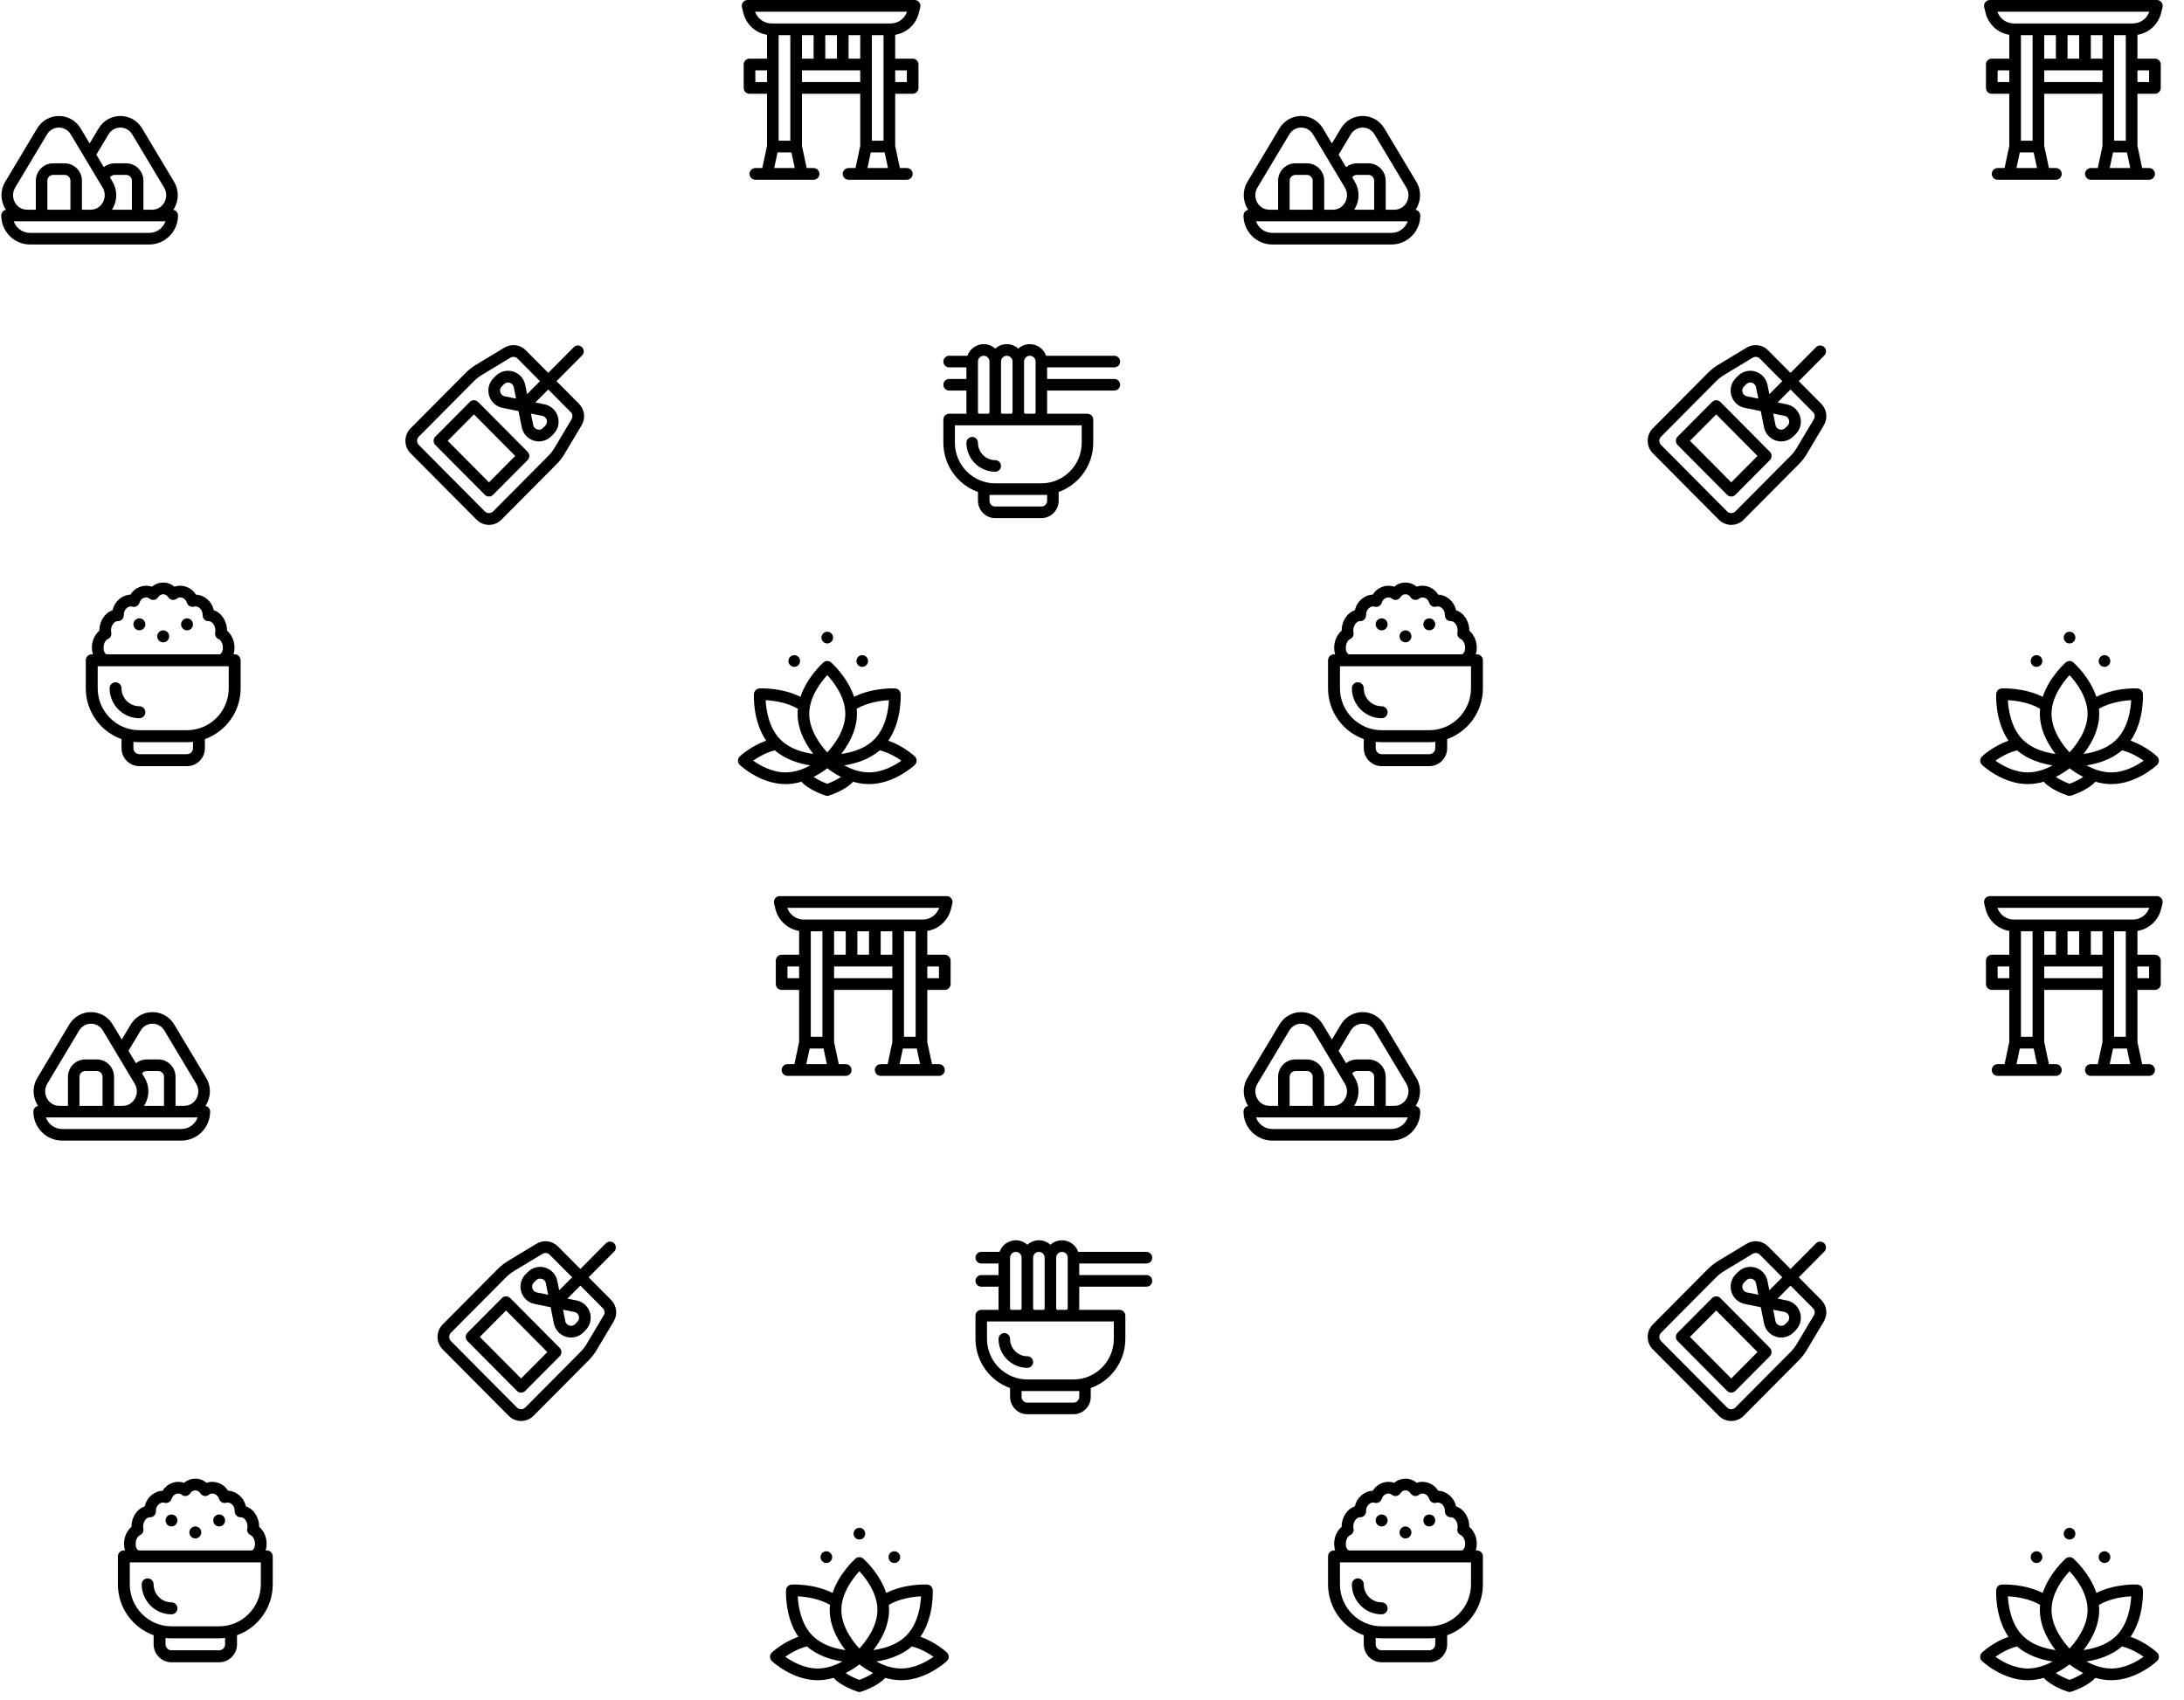 <svg width="1299" height="1011" viewBox="0 0 1299 1011" fill="none" xmlns="http://www.w3.org/2000/svg">
<g clip-path="url(#clip0_2_804)">
<path d="M139.582 389.171H138.913C140.412 384.313 138.967 378.398 135.046 375.155C135.145 370.018 132.073 364.568 127.154 362.966C125.949 357.409 121.143 353.76 116.545 353.691C113.726 349.122 108.272 347.329 103.756 348.97C99.961 345.75 94.376 345.586 90.388 348.969C85.881 347.332 80.422 349.114 77.599 353.692C73.027 353.76 68.2 357.386 66.991 362.966C62.07 364.566 59 370.02 59.098 375.154C55.211 378.369 53.717 384.266 55.231 389.171H54.562C52.605 389.171 51.019 390.766 51.019 392.735V409.367C51.019 423.307 59.904 435.196 72.274 439.61V445.009C72.274 450.904 77.041 455.701 82.902 455.701H111.242C117.102 455.701 121.87 450.904 121.87 445.009V439.61C134.24 435.196 143.125 423.307 143.125 409.367V392.735C143.125 390.767 141.539 389.171 139.582 389.171ZM64.196 380.088C65.702 379.408 66.521 377.752 66.151 376.133C65.494 373.255 67.438 369.374 70.065 369.46C72.062 369.521 73.695 367.871 73.629 365.863C73.51 362.31 76.576 360.124 78.556 360.791C80.398 361.41 82.381 360.381 82.956 358.524C83.911 355.443 87.15 354.559 88.932 356.033C90.526 357.351 92.911 356.98 94.034 355.235C95.556 352.868 98.58 352.858 100.11 355.236C101.231 356.979 103.615 357.353 105.211 356.034C107 354.555 110.236 355.453 111.188 358.525C111.766 360.387 113.752 361.408 115.588 360.791C117.509 360.144 120.636 362.255 120.516 365.864C120.449 367.866 122.076 369.521 124.078 369.46C126.712 369.365 128.645 373.274 127.992 376.133C127.623 377.752 128.441 379.408 129.947 380.088C132.45 381.22 133.435 385.9 131.714 388.35C131.432 388.75 131.109 389.034 130.789 389.171H63.354C60.738 388.048 61.007 381.53 64.196 380.088ZM114.785 445.009C114.785 446.974 113.195 448.573 111.242 448.573H82.902C80.948 448.573 79.359 446.974 79.359 445.009V441.245C80.523 441.375 81.704 441.445 82.902 441.445H111.242C112.439 441.445 113.621 441.375 114.785 441.245V445.009ZM136.04 409.367C136.04 423.124 124.915 434.316 111.242 434.316H82.902C69.228 434.316 58.104 423.124 58.104 409.367V396.299H136.04V409.367Z" fill="black"/>
<path d="M82.902 420.06C77.042 420.06 72.274 415.263 72.274 409.367C72.274 407.399 70.688 405.803 68.731 405.803C66.775 405.803 65.189 407.399 65.189 409.367C65.189 419.194 73.135 427.188 82.901 427.188C84.858 427.188 86.444 425.592 86.444 423.624C86.444 421.656 84.858 420.06 82.902 420.06Z" fill="black"/>
<path d="M97.073 382.044C99.029 382.044 100.615 380.448 100.615 378.48C100.615 376.511 99.029 374.916 97.073 374.916C95.116 374.916 93.53 376.511 93.53 378.48C93.53 380.448 95.116 382.044 97.073 382.044Z" fill="black"/>
<path d="M111.243 374.913C113.199 374.913 114.785 373.317 114.785 371.349C114.785 369.381 113.199 367.785 111.243 367.785C109.286 367.785 107.7 369.381 107.7 371.349C107.7 373.317 109.286 374.913 111.243 374.913Z" fill="black"/>
<path d="M82.902 374.913C84.859 374.913 86.445 373.317 86.445 371.349C86.445 369.381 84.859 367.785 82.902 367.785C80.946 367.785 79.36 369.381 79.36 371.349C79.36 373.317 80.946 374.913 82.902 374.913Z" fill="black"/>
</g>
<g clip-path="url(#clip1_2_804)">
<path d="M543.99 0.001H444.65C442.395 0.001 440.742 2.136 441.288 4.333L442.129 7.716C443.835 14.584 449.429 19.619 456.201 20.701V34.866H445.805C443.891 34.866 442.34 36.427 442.34 38.352V52.298C442.34 54.224 443.891 55.785 445.805 55.785H456.201V86.794L453.4 99.947H449.27C447.357 99.947 445.805 101.508 445.805 103.433C445.805 105.358 447.357 106.919 449.27 106.919C450.675 106.919 482.47 106.919 483.924 106.919C485.838 106.919 487.389 105.358 487.389 103.433C487.389 101.508 485.838 99.947 483.924 99.947H479.795L476.993 86.794V55.785H511.647V86.794L508.846 99.947H504.716C502.803 99.947 501.251 101.508 501.251 103.433C501.251 105.358 502.803 106.919 504.716 106.919C506.12 106.919 537.916 106.919 539.37 106.919C541.284 106.919 542.835 105.358 542.835 103.433C542.835 101.508 541.284 99.947 539.37 99.947H535.241L532.439 86.794V55.785H542.835C544.749 55.785 546.301 54.224 546.301 52.298V38.352C546.301 36.427 544.749 34.866 542.835 34.866H532.439V20.701C539.211 19.619 544.805 14.584 546.512 7.716L547.352 4.333C547.899 2.132 546.24 0.001 543.99 0.001ZM456.201 48.812H449.271V41.839H456.201V48.812ZM532.439 41.839H539.37V48.812H532.439V41.839ZM460.488 99.947L462.468 90.649H470.727L472.707 99.947H460.488ZM463.132 83.676V20.92H470.062V83.676H463.132ZM511.647 48.812H476.993V41.839C480.394 41.839 508.204 41.839 511.647 41.839V48.812ZM476.993 34.866V20.92H483.924V34.866H476.993ZM490.855 34.866V20.92H497.785V34.866H490.855ZM511.647 34.866H504.716V20.92H511.647V34.866ZM515.934 99.947L517.914 90.649H526.172L528.153 99.947H515.934ZM518.578 83.676V20.92H525.508V83.676H518.578ZM529.702 13.947C526.323 13.947 462.394 13.947 458.938 13.947C454.49 13.947 450.59 11.126 449.136 6.975H539.504C538.051 11.126 534.15 13.947 529.702 13.947Z" fill="black"/>
</g>
<g clip-path="url(#clip2_2_804)">
<path d="M472.41 396.647C474.324 396.647 475.875 395.086 475.875 393.161C475.875 391.235 474.324 389.674 472.41 389.674C470.496 389.674 468.944 391.235 468.944 393.161C468.944 395.086 470.496 396.647 472.41 396.647Z" fill="black"/>
<path d="M512.84 396.647C514.754 396.647 516.306 395.086 516.306 393.161C516.306 391.235 514.754 389.674 512.84 389.674C510.926 389.674 509.375 391.235 509.375 393.161C509.375 395.086 510.926 396.647 512.84 396.647Z" fill="black"/>
<path d="M492.047 382.701C493.961 382.701 495.513 381.14 495.513 379.214C495.513 377.288 493.961 375.727 492.047 375.727C490.133 375.727 488.582 377.288 488.582 379.214C488.582 381.14 490.133 382.701 492.047 382.701Z" fill="black"/>
<path d="M544.086 449.885C543.774 449.592 537.48 443.748 528.361 440.545C536.459 428.801 535.715 413.493 535.674 412.763C535.575 410.989 534.164 409.574 532.401 409.478C531.805 409.447 519.204 408.844 508.001 414.468C504.102 402.745 494.824 394.458 494.328 394.022C493.022 392.873 491.072 392.873 489.765 394.022C489.27 394.458 479.992 402.745 476.093 414.468C464.889 408.844 452.288 409.445 451.693 409.478C449.929 409.574 448.519 410.989 448.419 412.763C448.378 413.493 447.635 428.801 455.732 440.545C446.614 443.748 440.32 449.592 440.008 449.885C438.543 451.264 438.545 453.603 440.008 454.979C440.503 455.444 452.298 466.378 467.211 466.378C470.566 466.378 473.763 465.824 476.71 464.961C480.782 469.62 489.078 472.555 490.967 473.178C491.668 473.41 492.425 473.41 493.127 473.178C495.016 472.555 503.311 469.62 507.384 464.961C510.331 465.824 513.527 466.378 516.883 466.378C531.796 466.378 543.591 455.444 544.086 454.979C545.551 453.6 545.549 451.262 544.086 449.885ZM492.052 401.56C495.785 405.587 502.774 414.473 502.774 424.539C502.774 434.564 495.772 443.48 492.042 447.519C488.31 443.492 481.321 434.605 481.321 424.539C481.32 414.515 488.322 405.598 492.052 401.56ZM467.211 459.405C459.158 459.405 451.94 455.252 447.967 452.431C450.854 450.38 455.456 447.632 460.841 446.282C467.291 451.882 475.536 454.254 481.958 455.241C477.979 457.407 472.796 459.405 467.211 459.405ZM464.006 439.712C457.129 432.661 455.665 421.88 455.383 416.48C459.794 416.693 467.807 417.65 474.545 421.543C473.54 431.346 477.687 440.685 483.718 448.449C469.814 446.522 464.767 440.298 464.006 439.712ZM492.047 466.175C489.107 465.101 486.009 463.577 483.892 462.104C487.401 460.339 490.213 458.379 492.047 456.96C493.881 458.379 496.693 460.339 500.202 462.104C498.084 463.578 494.986 465.101 492.047 466.175ZM509.549 421.543C516.292 417.647 524.312 416.691 528.718 416.479C528.447 421.87 526.999 432.629 520.088 439.712C519.329 440.296 514.314 446.489 500.388 448.433C506.426 440.654 510.551 431.324 509.549 421.543ZM516.883 459.405C511.297 459.405 506.114 457.407 502.136 455.241C508.558 454.254 516.803 451.882 523.253 446.282C528.639 447.632 533.241 450.381 536.127 452.431C532.153 455.252 524.935 459.405 516.883 459.405Z" fill="black"/>
</g>
<g clip-path="url(#clip3_2_804)">
<path d="M103.1 124.792C106.486 119.619 106.662 113.081 103.288 107.713L84.393 76.148C84.379 76.123 84.363 76.098 84.348 76.074C78.362 66.625 64.826 66.633 58.846 76.074C58.83 76.098 58.815 76.123 58.8 76.148L53.312 85.316L47.824 76.148C47.809 76.123 47.794 76.098 47.778 76.074C41.793 66.625 28.257 66.633 22.277 76.074C22.261 76.098 22.246 76.123 22.231 76.148L3.336 107.713C-0.039 113.082 0.138 119.621 3.524 124.792C1.941 125.097 0.743 126.496 0.743 128.177C0.743 137.687 8.433 145.424 17.885 145.424H88.739C98.191 145.424 105.88 137.687 105.88 128.177C105.881 126.496 104.683 125.097 103.1 124.792ZM9.145 111.378C9.16 111.354 9.175 111.33 9.189 111.306L28.08 79.748C31.374 74.6 38.682 74.603 41.974 79.748L50.353 93.745C50.356 93.751 50.36 93.757 50.364 93.763L60.865 111.306C60.88 111.33 60.895 111.354 60.91 111.378C62.625 114.09 62.752 117.404 61.252 120.241C59.742 123.093 57.077 124.728 53.939 124.728H48.741V107.482C48.741 101.776 44.127 97.134 38.456 97.134H31.599C25.928 97.134 21.314 101.776 21.314 107.482V124.728H16.115C9.433 124.728 5.528 117.098 9.145 111.378ZM41.884 107.482V124.728H28.171V107.482C28.171 105.58 29.709 104.032 31.599 104.032H38.456C40.346 104.033 41.884 105.58 41.884 107.482ZM88.739 138.525H17.885C13.415 138.525 9.602 135.642 8.188 131.627C11.413 131.627 92.695 131.627 98.436 131.627C97.021 135.642 93.209 138.525 88.739 138.525ZM66.719 107.713L65.38 105.476C66.009 104.591 67.036 104.032 68.168 104.032H75.025C76.915 104.032 78.453 105.58 78.453 107.482V124.728H66.571C66.831 124.327 67.076 123.913 67.304 123.482C69.974 118.435 69.754 112.543 66.719 107.713ZM90.509 124.728H85.31V107.482C85.31 101.776 80.696 97.134 75.025 97.134H68.168C65.767 97.134 63.522 97.972 61.744 99.402L57.314 92.002L64.65 79.747C67.944 74.6 75.252 74.603 78.544 79.748L97.435 111.306C97.449 111.33 97.464 111.354 97.479 111.378C101.095 117.097 97.192 124.728 90.509 124.728Z" fill="black"/>
</g>
<g clip-path="url(#clip4_2_804)">
<path d="M591.952 273.685C586.281 273.685 581.667 269.043 581.667 263.337C581.667 261.433 580.132 259.888 578.238 259.888C576.345 259.888 574.81 261.432 574.81 263.337C574.81 272.847 582.5 280.584 591.952 280.584C593.845 280.584 595.38 279.039 595.38 277.134C595.38 275.23 593.845 273.685 591.952 273.685Z" fill="black"/>
<path d="M662.805 225.396H622.808V218.497H662.805C664.699 218.497 666.234 216.953 666.234 215.048C666.234 213.143 664.699 211.598 662.805 211.598H622.218C620.803 207.584 616.992 204.7 612.522 204.7C609.89 204.7 607.487 205.701 605.666 207.343C603.844 205.701 601.441 204.7 598.809 204.7C596.177 204.7 593.773 205.701 591.952 207.343C590.131 205.701 587.728 204.7 585.096 204.7C580.626 204.7 576.815 207.584 575.4 211.598H564.525C562.631 211.599 561.096 213.143 561.096 215.048C561.096 216.953 562.631 218.497 564.525 218.497H574.81V225.396H564.525C562.631 225.396 561.096 226.94 561.096 228.845C561.096 230.75 562.631 232.294 564.525 232.294H574.81V245.229C574.81 245.521 574.828 245.808 574.859 246.091H564.525C562.631 246.091 561.096 247.635 561.096 249.541V263.338C561.096 276.828 569.695 288.334 581.667 292.605V297.83C581.667 303.536 586.281 308.178 591.952 308.178H619.379C625.05 308.178 629.664 303.536 629.664 297.83V292.605C641.636 288.334 650.235 276.828 650.235 263.338V249.541C650.235 247.636 648.7 246.091 646.806 246.091H622.759C622.79 245.808 622.808 245.52 622.808 245.229V232.294H662.805C664.699 232.294 666.234 230.75 666.234 228.845C666.234 226.94 664.699 225.396 662.805 225.396ZM609.094 215.048C609.094 213.146 610.632 211.598 612.522 211.598C614.413 211.598 615.951 213.146 615.951 215.048V245.229C615.951 245.704 615.566 246.091 615.094 246.091H609.951C609.478 246.091 609.094 245.704 609.094 245.229V215.048ZM595.38 215.048C595.38 213.146 596.919 211.598 598.809 211.598C600.699 211.598 602.237 213.146 602.237 215.048V245.229C602.237 245.704 601.853 246.091 601.38 246.091H596.237C595.765 246.091 595.38 245.704 595.38 245.229V215.048H595.38ZM581.667 215.048C581.667 213.146 583.205 211.598 585.095 211.598C586.986 211.598 588.524 213.146 588.524 215.048V245.229C588.524 245.704 588.139 246.091 587.667 246.091H582.524C582.051 246.091 581.667 245.704 581.667 245.229V215.048H581.667ZM622.808 297.83C622.808 299.732 621.269 301.28 619.379 301.28H591.952C590.062 301.28 588.524 299.732 588.524 297.83V294.381H591.952H619.379H622.808V297.83ZM643.378 252.99V263.337C643.378 276.651 632.612 287.482 619.379 287.482H591.952C578.719 287.482 567.953 276.651 567.953 263.337V252.99C568.643 252.99 642.592 252.99 643.378 252.99Z" fill="black"/>
</g>
<g clip-path="url(#clip5_2_804)">
<path d="M344.357 240.151L331.003 226.716L346.174 211.452C347.53 210.088 347.53 207.876 346.174 206.511C344.818 205.147 342.619 205.147 341.263 206.511L326.092 221.775L312.738 208.34C309.352 204.932 304.118 204.284 300.012 206.763L283.04 217.009C280.851 218.33 278.826 219.921 277.02 221.737L244.185 254.772C240.123 258.859 240.123 265.508 244.185 269.595L283.472 309.122C287.533 313.208 294.143 313.209 298.205 309.122L331.04 276.087C332.845 274.271 334.426 272.233 335.74 270.03L345.923 252.955C348.388 248.823 347.743 243.558 344.357 240.151ZM339.968 249.36L329.785 266.435C328.763 268.149 327.533 269.733 326.129 271.146L293.294 304.181C291.937 305.546 289.741 305.546 288.383 304.181L249.096 264.654C247.741 263.292 247.741 261.075 249.096 259.713L281.931 226.678C283.335 225.265 284.91 224.028 286.613 223L303.585 212.755C304.952 211.929 306.697 212.144 307.827 213.28L321.181 226.716L313.492 234.452L312.398 228.952C311.643 225.154 308.886 222.098 305.202 220.976C301.518 219.853 297.538 220.857 294.816 223.596L293.525 224.895L293.525 224.895C290.803 227.633 289.805 231.637 290.921 235.343C292.036 239.05 295.074 241.824 298.848 242.584L308.408 244.507L310.32 254.125C311.075 257.923 313.832 260.979 317.516 262.101C321.209 263.226 325.187 262.212 327.902 259.481L329.193 258.182C331.915 255.443 332.913 251.44 331.797 247.733C330.682 244.027 327.644 241.252 323.87 240.493L318.402 239.393L326.091 231.657L339.446 245.092C340.575 246.228 340.79 247.983 339.968 249.36ZM306.933 237.085L300.211 235.732C298.37 235.362 297.749 233.921 297.568 233.319C297.387 232.716 297.109 231.171 298.436 229.836C298.436 229.836 298.436 229.836 298.436 229.836L299.727 228.537C300.717 227.541 302.004 227.303 303.189 227.663C303.788 227.846 305.22 228.47 305.588 230.322L306.933 237.085ZM315.786 245.992L322.508 247.345C324.349 247.715 324.969 249.156 325.15 249.758C325.332 250.36 325.61 251.905 324.282 253.241L322.991 254.54C321.664 255.875 320.128 255.596 319.529 255.413C318.931 255.231 317.499 254.607 317.131 252.755L315.786 245.992Z" fill="black"/>
<path d="M313.814 268.713L284.349 239.068C282.993 237.704 280.794 237.704 279.438 239.068L258.917 259.713C257.561 261.077 257.561 263.29 258.917 264.654L288.383 294.299C289.739 295.664 291.938 295.664 293.294 294.299L313.814 273.653C315.171 272.289 315.171 270.077 313.814 268.713ZM290.839 286.888L266.284 262.183L281.893 246.479L306.448 271.183L290.839 286.888Z" fill="black"/>
</g>
<g clip-path="url(#clip6_2_804)">
<path d="M158.682 922.171H158.013C159.512 917.313 158.067 911.398 154.146 908.155C154.245 903.018 151.173 897.568 146.254 895.966C145.049 890.409 140.243 886.76 135.645 886.691C132.826 882.122 127.372 880.329 122.856 881.97C119.061 878.75 113.476 878.586 109.488 881.969C104.981 880.332 99.522 882.114 96.699 886.692C92.127 886.76 87.3 890.386 86.091 895.966C81.17 897.566 78.1 903.02 78.198 908.154C74.311 911.369 72.817 917.266 74.331 922.171H73.662C71.705 922.171 70.119 923.767 70.119 925.735V942.367C70.119 956.307 79.004 968.196 91.374 972.61V978.009C91.374 983.904 96.142 988.701 102.002 988.701H130.342C136.202 988.701 140.97 983.904 140.97 978.009V972.61C153.34 968.197 162.225 956.307 162.225 942.368V925.735C162.225 923.767 160.639 922.171 158.682 922.171ZM83.296 913.088C84.802 912.408 85.621 910.752 85.251 909.133C84.594 906.255 86.538 902.374 89.165 902.46C91.162 902.521 92.796 900.871 92.729 898.863C92.61 895.31 95.676 893.124 97.656 893.791C99.499 894.41 101.481 893.381 102.056 891.525C103.011 888.443 106.251 887.559 108.032 889.033C109.627 890.351 112.011 889.98 113.134 888.235C114.656 885.868 117.68 885.858 119.21 888.236C120.332 889.979 122.715 890.353 124.311 889.034C126.101 887.555 129.336 888.453 130.288 891.525C130.866 893.387 132.852 894.408 134.688 893.791C136.609 893.144 139.736 895.255 139.616 898.864C139.549 900.866 141.176 902.521 143.178 902.46C145.813 902.365 147.745 906.274 147.092 909.133C146.723 910.752 147.541 912.408 149.047 913.088C151.55 914.22 152.535 918.9 150.814 921.35C150.532 921.75 150.209 922.034 149.889 922.171H82.454C79.838 921.048 80.107 914.53 83.296 913.088ZM133.885 978.009C133.885 979.974 132.296 981.573 130.342 981.573H102.002C100.048 981.573 98.459 979.974 98.459 978.009V974.245C99.623 974.375 100.804 974.445 102.002 974.445H130.342C131.54 974.445 132.721 974.376 133.885 974.245V978.009ZM155.14 942.368C155.14 956.124 144.016 967.316 130.342 967.316H102.002C88.328 967.316 77.204 956.124 77.204 942.368V929.299H155.14V942.368Z" fill="black"/>
<path d="M102.002 953.06C96.142 953.06 91.374 948.263 91.374 942.367C91.374 940.399 89.788 938.803 87.832 938.803C85.875 938.803 84.289 940.399 84.289 942.367C84.289 952.194 92.235 960.188 102.002 960.188C103.958 960.188 105.544 958.592 105.544 956.624C105.544 954.656 103.958 953.06 102.002 953.06Z" fill="black"/>
<path d="M116.173 915.044C118.129 915.044 119.715 913.448 119.715 911.48C119.715 909.511 118.129 907.916 116.173 907.916C114.216 907.916 112.63 909.511 112.63 911.48C112.63 913.448 114.216 915.044 116.173 915.044Z" fill="black"/>
<path d="M130.343 907.913C132.299 907.913 133.885 906.317 133.885 904.349C133.885 902.381 132.299 900.785 130.343 900.785C128.386 900.785 126.8 902.381 126.8 904.349C126.8 906.317 128.386 907.913 130.343 907.913Z" fill="black"/>
<path d="M102.002 907.913C103.959 907.913 105.545 906.317 105.545 904.349C105.545 902.381 103.959 900.785 102.002 900.785C100.046 900.785 98.46 902.381 98.46 904.349C98.46 906.317 100.046 907.913 102.002 907.913Z" fill="black"/>
</g>
<g clip-path="url(#clip7_2_804)">
<path d="M563.09 533.001H463.75C461.496 533.001 459.842 535.136 460.388 537.333L461.229 540.716C462.935 547.584 468.529 552.619 475.301 553.701V567.866H464.905C462.992 567.866 461.44 569.427 461.44 571.353V585.298C461.44 587.224 462.992 588.785 464.905 588.785H475.301V619.794L472.5 632.947H468.371C466.457 632.947 464.905 634.508 464.905 636.433C464.905 638.358 466.457 639.919 468.371 639.919C469.775 639.919 501.571 639.919 503.024 639.919C504.938 639.919 506.489 638.358 506.489 636.433C506.489 634.508 504.938 632.947 503.024 632.947H498.895L496.094 619.794V588.785H530.747V619.794L527.946 632.947H523.816C521.903 632.947 520.351 634.508 520.351 636.433C520.351 638.358 521.903 639.919 523.816 639.919C525.221 639.919 557.016 639.919 558.47 639.919C560.384 639.919 561.935 638.358 561.935 636.433C561.935 634.508 560.384 632.947 558.47 632.947H554.341L551.539 619.794V588.785H561.936C563.849 588.785 565.401 587.224 565.401 585.298V571.353C565.401 569.427 563.849 567.866 561.936 567.866H551.539V553.701C558.312 552.619 563.905 547.584 565.612 540.716L566.452 537.333C566.999 535.132 565.341 533.001 563.09 533.001ZM475.301 581.812H468.371V574.839H475.301V581.812ZM551.539 574.839H558.47V581.812H551.539V574.839ZM479.588 632.947L481.568 623.649H489.827L491.807 632.947H479.588ZM482.232 616.676V553.92H489.163V616.676H482.232ZM530.747 581.812H496.094V574.839C499.495 574.839 527.304 574.839 530.747 574.839V581.812ZM496.094 567.866V553.92H503.024V567.866H496.094ZM509.955 567.866V553.92H516.885V567.866H509.955ZM530.747 567.866H523.816V553.92H530.747V567.866ZM535.034 632.947L537.014 623.649H545.273L547.253 632.947H535.034ZM537.678 616.676V553.92H544.608V616.676H537.678ZM548.802 546.947C545.424 546.947 481.494 546.947 478.038 546.947C473.59 546.947 469.69 544.126 468.236 539.975H558.605C557.151 544.126 553.25 546.947 548.802 546.947Z" fill="black"/>
</g>
<g clip-path="url(#clip8_2_804)">
<path d="M491.51 929.647C493.424 929.647 494.975 928.086 494.975 926.161C494.975 924.235 493.424 922.674 491.51 922.674C489.596 922.674 488.044 924.235 488.044 926.161C488.044 928.086 489.596 929.647 491.51 929.647Z" fill="black"/>
<path d="M531.94 929.647C533.854 929.647 535.406 928.086 535.406 926.161C535.406 924.235 533.854 922.674 531.94 922.674C530.026 922.674 528.475 924.235 528.475 926.161C528.475 928.086 530.026 929.647 531.94 929.647Z" fill="black"/>
<path d="M511.148 915.701C513.061 915.701 514.613 914.14 514.613 912.214C514.613 910.288 513.061 908.727 511.148 908.727C509.234 908.727 507.682 910.288 507.682 912.214C507.682 914.14 509.234 915.701 511.148 915.701Z" fill="black"/>
<path d="M563.186 982.885C562.874 982.592 556.58 976.748 547.461 973.545C555.559 961.801 554.816 946.493 554.774 945.763C554.675 943.989 553.265 942.574 551.501 942.478C550.905 942.447 538.304 941.844 527.101 947.468C523.202 935.745 513.924 927.458 513.428 927.022C512.122 925.873 510.172 925.873 508.866 927.022C508.37 927.458 499.092 935.745 495.193 947.468C483.989 941.844 471.388 942.445 470.793 942.478C469.029 942.573 467.619 943.989 467.519 945.763C467.478 946.493 466.735 961.801 474.833 973.545C465.714 976.748 459.42 982.592 459.108 982.885C457.643 984.264 457.645 986.603 459.108 987.979C459.603 988.444 471.398 999.378 486.311 999.378C489.667 999.378 492.863 998.824 495.81 997.96C499.883 1002.62 508.178 1005.55 510.067 1006.18C510.769 1006.41 511.525 1006.41 512.227 1006.18C514.116 1005.55 522.411 1002.62 526.484 997.96C529.431 998.824 532.628 999.378 535.983 999.378C550.896 999.378 562.691 988.444 563.186 987.979C564.651 986.6 564.649 984.262 563.186 982.885ZM511.152 934.56C514.885 938.587 521.874 947.473 521.874 957.539C521.874 967.563 514.872 976.48 511.142 980.519C507.41 976.492 500.421 967.605 500.421 957.539C500.421 947.515 507.422 938.598 511.152 934.56ZM486.311 992.405C478.259 992.405 471.04 988.252 467.067 985.431C469.954 983.38 474.556 980.632 479.942 979.282C486.391 984.882 494.636 987.254 501.058 988.241C497.08 990.407 491.896 992.405 486.311 992.405ZM483.106 972.712C476.229 965.661 474.765 954.88 474.484 949.48C478.894 949.693 486.907 950.65 493.645 954.543C492.64 964.346 496.788 973.685 502.818 981.449C488.915 979.522 483.867 973.298 483.106 972.712ZM511.147 999.175C508.207 998.101 505.109 996.577 502.992 995.104C506.501 993.339 509.313 991.379 511.147 989.96C512.981 991.379 515.793 993.339 519.302 995.104C517.184 996.578 514.086 998.101 511.147 999.175ZM528.649 954.543C535.392 950.647 543.412 949.691 547.819 949.479C547.547 954.87 546.099 965.629 539.188 972.712C538.429 973.296 533.414 979.489 519.488 981.433C525.526 973.654 529.652 964.324 528.649 954.543ZM535.983 992.405C530.398 992.405 525.214 990.407 521.236 988.241C527.659 987.254 535.904 984.882 542.353 979.282C547.739 980.632 552.341 983.381 555.227 985.431C551.253 988.252 544.035 992.405 535.983 992.405Z" fill="black"/>
</g>
<g clip-path="url(#clip9_2_804)">
<path d="M122.2 657.792C125.587 652.619 125.762 646.081 122.389 640.713L103.494 609.148C103.479 609.123 103.463 609.098 103.448 609.074C97.462 599.625 83.927 599.633 77.946 609.074C77.93 609.098 77.915 609.123 77.9 609.148L72.412 618.316L66.924 609.148C66.909 609.123 66.894 609.098 66.878 609.074C60.893 599.625 47.357 599.633 41.377 609.074C41.361 609.098 41.346 609.123 41.331 609.148L22.436 640.713C19.061 646.082 19.238 652.621 22.624 657.792C21.041 658.097 19.844 659.496 19.844 661.177C19.844 670.687 27.533 678.424 36.986 678.424H107.839C117.291 678.424 124.981 670.687 124.981 661.177C124.981 659.496 123.784 658.097 122.2 657.792ZM28.245 644.378C28.26 644.354 28.275 644.33 28.289 644.306L47.18 612.748C50.474 607.6 57.782 607.603 61.074 612.748L69.453 626.745C69.457 626.751 69.46 626.757 69.464 626.763L79.966 644.306C79.98 644.33 79.995 644.354 80.01 644.378C81.725 647.09 81.853 650.404 80.352 653.241C78.842 656.093 76.177 657.728 73.04 657.728H67.841V640.482C67.841 634.776 63.227 630.134 57.556 630.134H50.699C45.028 630.134 40.414 634.776 40.414 640.482V657.728H35.215C28.534 657.728 24.628 650.098 28.245 644.378ZM60.984 640.482V657.728H47.271V640.482C47.271 638.58 48.809 637.032 50.699 637.032H57.556C59.446 637.033 60.984 638.58 60.984 640.482ZM107.839 671.525H36.986C32.516 671.525 28.703 668.642 27.288 664.627C30.513 664.627 111.795 664.627 117.536 664.627C116.122 668.642 112.309 671.525 107.839 671.525ZM85.819 640.713L84.48 638.476C85.109 637.591 86.136 637.032 87.268 637.032H94.125C96.016 637.032 97.553 638.58 97.553 640.482V657.728H85.671C85.931 657.327 86.177 656.913 86.404 656.482C89.074 651.435 88.855 645.543 85.819 640.713ZM109.609 657.728H104.41V640.482C104.41 634.776 99.796 630.134 94.125 630.134H87.269C84.867 630.134 82.622 630.972 80.844 632.402L76.414 625.002L83.75 612.747C87.044 607.6 94.352 607.603 97.644 612.748L116.535 644.306C116.549 644.33 116.564 644.354 116.579 644.378C120.195 650.097 116.292 657.728 109.609 657.728Z" fill="black"/>
</g>
<g clip-path="url(#clip10_2_804)">
<path d="M611.052 806.685C605.381 806.685 600.767 802.043 600.767 796.337C600.767 794.433 599.232 792.888 597.339 792.888C595.445 792.888 593.91 794.432 593.91 796.337C593.91 805.847 601.6 813.584 611.052 813.584C612.945 813.584 614.48 812.039 614.48 810.134C614.481 808.23 612.945 806.685 611.052 806.685Z" fill="black"/>
<path d="M681.905 758.396H641.908V751.497H681.906C683.799 751.497 685.334 749.953 685.334 748.048C685.334 746.143 683.799 744.598 681.906 744.598H641.318C639.903 740.584 636.092 737.7 631.623 737.7C628.99 737.7 626.587 738.701 624.766 740.343C622.945 738.701 620.541 737.7 617.909 737.7C615.277 737.7 612.873 738.701 611.052 740.343C609.231 738.701 606.828 737.7 604.196 737.7C599.726 737.7 595.915 740.584 594.5 744.598H583.625C581.732 744.599 580.197 746.143 580.197 748.048C580.197 749.953 581.732 751.497 583.625 751.497H593.91V758.396H583.625C581.732 758.396 580.197 759.94 580.197 761.845C580.197 763.75 581.732 765.294 583.625 765.294H593.91V778.229C593.91 778.521 593.928 778.808 593.959 779.091H583.625C581.732 779.091 580.197 780.635 580.197 782.541V796.338C580.197 809.828 588.795 821.334 600.767 825.605V830.83C600.767 836.536 605.381 841.178 611.052 841.178H638.479C644.15 841.178 648.764 836.536 648.764 830.83V825.605C660.736 821.334 669.335 809.828 669.335 796.338V782.541C669.335 780.636 667.8 779.091 665.906 779.091H641.859C641.89 778.808 641.908 778.52 641.908 778.229V765.294H681.906C683.799 765.294 685.334 763.75 685.334 761.845C685.334 759.94 683.799 758.396 681.905 758.396ZM628.194 748.048C628.194 746.146 629.732 744.598 631.623 744.598C633.513 744.598 635.051 746.146 635.051 748.048V778.229C635.051 778.704 634.666 779.091 634.194 779.091H629.051C628.578 779.091 628.194 778.704 628.194 778.229V748.048ZM614.481 748.048C614.481 746.146 616.019 744.598 617.909 744.598C619.8 744.598 621.338 746.146 621.338 748.048V778.229C621.338 778.704 620.953 779.091 620.48 779.091H615.338C614.865 779.091 614.48 778.704 614.48 778.229V748.048H614.481ZM600.767 748.048C600.767 746.146 602.305 744.598 604.195 744.598C606.086 744.598 607.624 746.146 607.624 748.048V778.229C607.624 778.704 607.24 779.091 606.767 779.091H601.624C601.152 779.091 600.767 778.704 600.767 778.229V748.048H600.767ZM641.908 830.83C641.908 832.732 640.37 834.28 638.479 834.28H611.052C609.162 834.28 607.624 832.732 607.624 830.83V827.381H611.052H638.479H641.908V830.83ZM662.478 785.99V796.337C662.478 809.651 651.712 820.482 638.479 820.482H611.052C597.819 820.482 587.053 809.651 587.053 796.337V785.99C587.744 785.99 661.692 785.99 662.478 785.99Z" fill="black"/>
</g>
<g clip-path="url(#clip11_2_804)">
<path d="M363.457 773.151L350.103 759.716L365.274 744.452C366.631 743.088 366.631 740.876 365.274 739.511C363.918 738.147 361.719 738.147 360.363 739.511L345.192 754.775L331.838 741.34C328.452 737.932 323.219 737.284 319.112 739.763L302.14 750.009C299.951 751.33 297.926 752.921 296.12 754.737L263.285 787.772C259.223 791.859 259.223 798.508 263.285 802.595L302.572 842.122C306.634 846.208 313.243 846.209 317.305 842.122L350.14 809.087C351.945 807.271 353.527 805.233 354.84 803.03L365.024 785.955C367.488 781.823 366.843 776.558 363.457 773.151ZM359.068 782.36L348.885 799.435C347.863 801.149 346.633 802.733 345.229 804.146L312.395 837.181C311.037 838.546 308.841 838.546 307.483 837.181L268.196 797.654C266.842 796.292 266.842 794.075 268.196 792.713L301.031 759.678C302.435 758.265 304.011 757.028 305.713 756L322.685 745.755C324.052 744.929 325.797 745.144 326.927 746.28L340.281 759.716L332.592 767.452L331.498 761.952C330.744 758.154 327.986 755.098 324.302 753.976C320.618 752.853 316.638 753.857 313.916 756.596L312.625 757.895L312.625 757.895C309.904 760.633 308.906 764.637 310.021 768.343C311.136 772.05 314.174 774.824 317.949 775.584L327.508 777.507L329.42 787.125C330.175 790.923 332.932 793.979 336.616 795.101C340.309 796.226 344.287 795.212 347.002 792.481L348.293 791.182C351.015 788.443 352.013 784.44 350.897 780.733C349.782 777.027 346.744 774.252 342.97 773.493L337.503 772.393L345.192 764.657L358.546 778.092C359.675 779.228 359.89 780.983 359.068 782.36ZM326.033 770.085L319.311 768.732C317.47 768.362 316.85 766.921 316.668 766.319C316.487 765.716 316.209 764.171 317.536 762.836C317.536 762.836 317.536 762.836 317.537 762.836L318.828 761.537C319.817 760.541 321.104 760.303 322.29 760.663C322.888 760.846 324.32 761.47 324.688 763.322L326.033 770.085ZM334.886 778.992L341.608 780.345C343.449 780.715 344.069 782.156 344.251 782.758C344.432 783.36 344.71 784.905 343.382 786.241L342.091 787.54C340.764 788.875 339.228 788.596 338.63 788.413C338.031 788.231 336.599 787.607 336.231 785.755L334.886 778.992Z" fill="black"/>
<path d="M332.915 801.713L303.449 772.068C302.093 770.704 299.894 770.704 298.538 772.068L278.018 792.713C276.661 794.077 276.661 796.29 278.018 797.654L307.483 827.299C308.839 828.664 311.038 828.664 312.394 827.299L332.915 806.653C334.271 805.289 334.271 803.077 332.915 801.713ZM309.939 819.888L285.384 795.183L300.993 779.479L325.548 804.183L309.939 819.888Z" fill="black"/>
</g>
<g clip-path="url(#clip12_2_804)">
<path d="M878.457 389.171H877.788C879.287 384.313 877.842 378.398 873.921 375.155C874.02 370.018 870.948 364.568 866.029 362.966C864.824 357.409 860.018 353.76 855.42 353.691C852.601 349.122 847.147 347.329 842.631 348.97C838.836 345.75 833.251 345.586 829.263 348.969C824.756 347.332 819.297 349.114 816.474 353.692C811.902 353.76 807.075 357.386 805.866 362.966C800.945 364.566 797.875 370.02 797.973 375.154C794.086 378.369 792.592 384.266 794.106 389.171H793.437C791.48 389.171 789.894 390.766 789.894 392.735V409.367C789.894 423.307 798.779 435.196 811.149 439.61V445.009C811.149 450.904 815.917 455.701 821.777 455.701H850.117C855.977 455.701 860.745 450.904 860.745 445.009V439.61C873.115 435.196 882 423.307 882 409.367V392.735C882 390.767 880.414 389.171 878.457 389.171ZM803.072 380.088C804.577 379.408 805.396 377.752 805.026 376.133C804.369 373.255 806.313 369.374 808.94 369.46C810.937 369.521 812.571 367.871 812.504 365.863C812.385 362.31 815.451 360.124 817.431 360.791C819.274 361.41 821.256 360.381 821.831 358.524C822.786 355.443 826.026 354.559 827.807 356.033C829.402 357.351 831.786 356.98 832.909 355.235C834.431 352.868 837.455 352.858 838.985 355.236C840.107 356.979 842.49 357.353 844.086 356.034C845.876 354.555 849.111 355.453 850.064 358.525C850.641 360.387 852.627 361.408 854.463 360.791C856.384 360.144 859.511 362.255 859.391 365.864C859.324 367.866 860.951 369.521 862.953 369.46C865.588 369.365 867.521 373.274 866.868 376.133C866.498 377.752 867.316 379.408 868.822 380.088C871.325 381.22 872.31 385.9 870.589 388.35C870.307 388.75 869.984 389.034 869.665 389.171H802.229C799.613 388.048 799.882 381.53 803.072 380.088ZM853.66 445.009C853.66 446.974 852.071 448.573 850.117 448.573H821.777C819.823 448.573 818.234 446.974 818.234 445.009V441.245C819.398 441.375 820.579 441.445 821.777 441.445H850.117C851.315 441.445 852.496 441.375 853.66 441.245V445.009ZM874.915 409.367C874.915 423.124 863.791 434.316 850.117 434.316H821.777C808.103 434.316 796.979 423.124 796.979 409.367V396.299H874.915V409.367Z" fill="black"/>
<path d="M821.777 420.06C815.917 420.06 811.149 415.263 811.149 409.367C811.149 407.399 809.563 405.803 807.607 405.803C805.65 405.803 804.064 407.399 804.064 409.367C804.064 419.194 812.01 427.188 821.777 427.188C823.733 427.188 825.319 425.592 825.319 423.624C825.319 421.656 823.733 420.06 821.777 420.06Z" fill="black"/>
<path d="M835.948 382.044C837.904 382.044 839.49 380.448 839.49 378.48C839.49 376.511 837.904 374.916 835.948 374.916C833.991 374.916 832.405 376.511 832.405 378.48C832.405 380.448 833.991 382.044 835.948 382.044Z" fill="black"/>
<path d="M850.118 374.913C852.074 374.913 853.66 373.317 853.66 371.349C853.66 369.381 852.074 367.785 850.118 367.785C848.161 367.785 846.575 369.381 846.575 371.349C846.575 373.317 848.161 374.913 850.118 374.913Z" fill="black"/>
<path d="M821.777 374.913C823.734 374.913 825.32 373.317 825.32 371.349C825.32 369.381 823.734 367.785 821.777 367.785C819.821 367.785 818.235 369.381 818.235 371.349C818.235 373.317 819.821 374.913 821.777 374.913Z" fill="black"/>
</g>
<g clip-path="url(#clip13_2_804)">
<path d="M1282.87 0.001H1183.53C1181.27 0.001 1179.62 2.136 1180.16 4.333L1181 7.716C1182.71 14.584 1188.3 19.619 1195.08 20.701V34.866H1184.68C1182.77 34.866 1181.21 36.427 1181.21 38.352V52.298C1181.21 54.224 1182.77 55.785 1184.68 55.785H1195.08V86.794L1192.28 99.947H1188.15C1186.23 99.947 1184.68 101.508 1184.68 103.433C1184.68 105.358 1186.23 106.919 1188.15 106.919C1189.55 106.919 1221.35 106.919 1222.8 106.919C1224.71 106.919 1226.26 105.358 1226.26 103.433C1226.26 101.508 1224.71 99.947 1222.8 99.947H1218.67L1215.87 86.794V55.785H1250.52V86.794L1247.72 99.947H1243.59C1241.68 99.947 1240.13 101.508 1240.13 103.433C1240.13 105.358 1241.68 106.919 1243.59 106.919C1245 106.919 1276.79 106.919 1278.25 106.919C1280.16 106.919 1281.71 105.358 1281.71 103.433C1281.71 101.508 1280.16 99.947 1278.25 99.947H1274.12L1271.31 86.794V55.785H1281.71C1283.62 55.785 1285.18 54.224 1285.18 52.298V38.352C1285.18 36.427 1283.62 34.866 1281.71 34.866H1271.31V20.701C1278.09 19.619 1283.68 14.584 1285.39 7.716L1286.23 4.333C1286.77 2.132 1285.12 0.001 1282.87 0.001ZM1195.08 48.812H1188.15V41.839H1195.08V48.812ZM1271.31 41.839H1278.24V48.812H1271.31V41.839ZM1199.36 99.947L1201.34 90.649H1209.6L1211.58 99.947H1199.36ZM1202.01 83.676V20.92H1208.94V83.676H1202.01ZM1250.52 48.812H1215.87V41.839C1219.27 41.839 1247.08 41.839 1250.52 41.839V48.812ZM1215.87 34.866V20.92H1222.8V34.866H1215.87ZM1229.73 34.866V20.92H1236.66V34.866H1229.73ZM1250.52 34.866H1243.59V20.92H1250.52V34.866ZM1254.81 99.947L1256.79 90.649H1265.05L1267.03 99.947H1254.81ZM1257.45 83.676V20.92H1264.38V83.676H1257.45ZM1268.58 13.947C1265.2 13.947 1201.27 13.947 1197.81 13.947C1193.37 13.947 1189.47 11.126 1188.01 6.975H1278.38C1276.93 11.126 1273.03 13.947 1268.58 13.947Z" fill="black"/>
</g>
<g clip-path="url(#clip14_2_804)">
<path d="M1211.29 396.647C1213.2 396.647 1214.75 395.086 1214.75 393.161C1214.75 391.235 1213.2 389.674 1211.29 389.674C1209.37 389.674 1207.82 391.235 1207.82 393.161C1207.82 395.086 1209.37 396.647 1211.29 396.647Z" fill="black"/>
<path d="M1251.72 396.647C1253.63 396.647 1255.18 395.086 1255.18 393.161C1255.18 391.235 1253.63 389.674 1251.72 389.674C1249.8 389.674 1248.25 391.235 1248.25 393.161C1248.25 395.086 1249.8 396.647 1251.72 396.647Z" fill="black"/>
<path d="M1230.92 382.701C1232.84 382.701 1234.39 381.14 1234.39 379.214C1234.39 377.288 1232.84 375.727 1230.92 375.727C1229.01 375.727 1227.46 377.288 1227.46 379.214C1227.46 381.14 1229.01 382.701 1230.92 382.701Z" fill="black"/>
<path d="M1282.96 449.885C1282.65 449.592 1276.35 443.748 1267.24 440.545C1275.33 428.801 1274.59 413.493 1274.55 412.763C1274.45 410.989 1273.04 409.574 1271.28 409.478C1270.68 409.447 1258.08 408.844 1246.88 414.468C1242.98 402.745 1233.7 394.458 1233.2 394.022C1231.9 392.873 1229.95 392.873 1228.64 394.022C1228.15 394.458 1218.87 402.745 1214.97 414.468C1203.76 408.844 1191.16 409.445 1190.57 409.478C1188.8 409.574 1187.39 410.989 1187.29 412.763C1187.25 413.493 1186.51 428.801 1194.61 440.545C1185.49 443.748 1179.2 449.592 1178.88 449.885C1177.42 451.264 1177.42 453.603 1178.88 454.979C1179.38 455.444 1191.17 466.378 1206.09 466.378C1209.44 466.378 1212.64 465.824 1215.58 464.961C1219.66 469.62 1227.95 472.555 1229.84 473.178C1230.54 473.41 1231.3 473.41 1232 473.178C1233.89 472.555 1242.19 469.62 1246.26 464.961C1249.21 465.824 1252.4 466.378 1255.76 466.378C1270.67 466.378 1282.47 455.444 1282.96 454.979C1284.43 453.6 1284.42 451.262 1282.96 449.885ZM1230.93 401.56C1234.66 405.587 1241.65 414.473 1241.65 424.539C1241.65 434.564 1234.65 443.48 1230.92 447.519C1227.18 443.492 1220.2 434.605 1220.2 424.539C1220.2 414.515 1227.2 405.598 1230.93 401.56ZM1206.09 459.405C1198.03 459.405 1190.81 455.252 1186.84 452.431C1189.73 450.38 1194.33 447.632 1199.72 446.282C1206.17 451.882 1214.41 454.254 1220.83 455.241C1216.85 457.407 1211.67 459.405 1206.09 459.405ZM1202.88 439.712C1196 432.661 1194.54 421.88 1194.26 416.48C1198.67 416.693 1206.68 417.65 1213.42 421.543C1212.42 431.346 1216.56 440.685 1222.59 448.449C1208.69 446.522 1203.64 440.298 1202.88 439.712ZM1230.92 466.175C1227.98 465.101 1224.88 463.577 1222.77 462.104C1226.28 460.339 1229.09 458.379 1230.92 456.96C1232.76 458.379 1235.57 460.339 1239.08 462.104C1236.96 463.578 1233.86 465.101 1230.92 466.175ZM1248.42 421.543C1255.17 417.647 1263.19 416.691 1267.59 416.479C1267.32 421.87 1265.87 432.629 1258.96 439.712C1258.2 440.296 1253.19 446.489 1239.26 448.433C1245.3 440.654 1249.43 431.324 1248.42 421.543ZM1255.76 459.405C1250.17 459.405 1244.99 457.407 1241.01 455.241C1247.43 454.254 1255.68 451.882 1262.13 446.282C1267.51 447.632 1272.12 450.381 1275 452.431C1271.03 455.252 1263.81 459.405 1255.76 459.405Z" fill="black"/>
</g>
<g clip-path="url(#clip15_2_804)">
<path d="M841.975 124.792C845.362 119.619 845.537 113.081 842.164 107.713L823.269 76.148C823.254 76.123 823.238 76.098 823.223 76.074C817.237 66.625 803.702 66.633 797.721 76.074C797.706 76.098 797.69 76.123 797.675 76.148L792.187 85.316L786.699 76.148C786.684 76.123 786.669 76.098 786.653 76.074C780.668 66.625 767.132 66.633 761.152 76.074C761.136 76.098 761.121 76.123 761.106 76.148L742.211 107.713C738.836 113.082 739.013 119.621 742.399 124.792C740.816 125.097 739.619 126.496 739.619 128.177C739.619 137.687 747.308 145.424 756.761 145.424H827.614C837.066 145.424 844.756 137.687 844.756 128.177C844.756 126.496 843.559 125.097 841.975 124.792ZM748.02 111.378C748.035 111.354 748.05 111.33 748.064 111.306L766.955 79.748C770.25 74.6 777.558 74.603 780.849 79.748L789.228 93.745C789.232 93.751 789.236 93.757 789.239 93.763L799.741 111.306C799.755 111.33 799.77 111.354 799.785 111.378C801.5 114.09 801.628 117.404 800.127 120.241C798.617 123.093 795.952 124.728 792.815 124.728H787.616V107.482C787.616 101.776 783.002 97.134 777.331 97.134H770.474C764.803 97.134 760.189 101.776 760.189 107.482V124.728H754.99C748.309 124.728 744.404 117.098 748.02 111.378ZM780.759 107.482V124.728H767.046V107.482C767.046 105.58 768.584 104.032 770.474 104.032H777.331C779.221 104.033 780.759 105.58 780.759 107.482ZM827.614 138.525H756.761C752.291 138.525 748.478 135.642 747.063 131.627C750.288 131.627 831.57 131.627 837.311 131.627C835.897 135.642 832.084 138.525 827.614 138.525ZM805.594 107.713L804.255 105.476C804.884 104.591 805.911 104.032 807.043 104.032H813.9C815.791 104.032 817.329 105.58 817.329 107.482V124.728H805.446C805.706 124.327 805.952 123.913 806.18 123.482C808.849 118.435 808.63 112.543 805.594 107.713ZM829.384 124.728H824.186V107.482C824.186 101.776 819.572 97.134 813.9 97.134H807.044C804.642 97.134 802.397 97.972 800.619 99.402L796.189 92.002L803.525 79.747C806.819 74.6 814.127 74.603 817.419 79.748L836.31 111.306C836.324 111.33 836.339 111.354 836.354 111.378C839.97 117.097 836.067 124.728 829.384 124.728Z" fill="black"/>
</g>
<g clip-path="url(#clip16_2_804)">
<path d="M1083.23 240.151L1069.88 226.716L1085.05 211.452C1086.41 210.088 1086.41 207.876 1085.05 206.511C1083.69 205.147 1081.49 205.147 1080.14 206.511L1064.97 221.775L1051.61 208.34C1048.23 204.932 1042.99 204.284 1038.89 206.763L1021.91 217.009C1019.73 218.33 1017.7 219.921 1015.9 221.737L983.06 254.772C978.998 258.859 978.998 265.508 983.06 269.595L1022.35 309.122C1026.41 313.208 1033.02 313.209 1037.08 309.122L1069.92 276.087C1071.72 274.271 1073.3 272.233 1074.62 270.03L1084.8 252.955C1087.26 248.823 1086.62 243.558 1083.23 240.151ZM1078.84 249.36L1068.66 266.435C1067.64 268.149 1066.41 269.733 1065 271.146L1032.17 304.181C1030.81 305.546 1028.62 305.546 1027.26 304.181L987.971 264.654C986.617 263.292 986.617 261.075 987.971 259.713L1020.81 226.678C1022.21 225.265 1023.79 224.028 1025.49 223L1042.46 212.755C1043.83 211.929 1045.57 212.144 1046.7 213.28L1060.06 226.716L1052.37 234.452L1051.27 228.952C1050.52 225.154 1047.76 222.098 1044.08 220.976C1040.39 219.853 1036.41 220.857 1033.69 223.596L1032.4 224.895L1032.4 224.895C1029.68 227.633 1028.68 231.637 1029.8 235.343C1030.91 239.05 1033.95 241.824 1037.72 242.584L1047.28 244.507L1049.19 254.125C1049.95 257.923 1052.71 260.979 1056.39 262.101C1060.08 263.226 1064.06 262.212 1066.78 259.481L1068.07 258.182C1070.79 255.443 1071.79 251.44 1070.67 247.733C1069.56 244.027 1066.52 241.252 1062.74 240.493L1057.28 239.393L1064.97 231.657L1078.32 245.092C1079.45 246.228 1079.66 247.983 1078.84 249.36ZM1045.81 237.085L1039.09 235.732C1037.24 235.362 1036.62 233.921 1036.44 233.319C1036.26 232.716 1035.98 231.171 1037.31 229.836C1037.31 229.836 1037.31 229.836 1037.31 229.836L1038.6 228.537C1039.59 227.541 1040.88 227.303 1042.06 227.663C1042.66 227.846 1044.1 228.47 1044.46 230.322L1045.81 237.085ZM1054.66 245.992L1061.38 247.345C1063.22 247.715 1063.84 249.156 1064.03 249.758C1064.21 250.36 1064.49 251.905 1063.16 253.241L1061.87 254.54C1060.54 255.875 1059 255.596 1058.4 255.413C1057.81 255.231 1056.37 254.607 1056.01 252.755L1054.66 245.992Z" fill="black"/>
<path d="M1052.69 268.713L1023.22 239.068C1021.87 237.704 1019.67 237.704 1018.31 239.068L997.793 259.713C996.436 261.077 996.436 263.29 997.793 264.654L1027.26 294.299C1028.61 295.664 1030.81 295.664 1032.17 294.299L1052.69 273.653C1054.05 272.289 1054.05 270.077 1052.69 268.713ZM1029.71 286.888L1005.16 262.183L1020.77 246.479L1045.32 271.183L1029.71 286.888Z" fill="black"/>
</g>
<g clip-path="url(#clip17_2_804)">
<path d="M878.457 922.171H877.788C879.287 917.313 877.842 911.398 873.921 908.155C874.02 903.018 870.948 897.568 866.029 895.966C864.824 890.409 860.018 886.76 855.42 886.691C852.601 882.122 847.147 880.329 842.631 881.97C838.836 878.75 833.251 878.586 829.263 881.969C824.756 880.332 819.297 882.114 816.474 886.692C811.902 886.76 807.075 890.386 805.866 895.966C800.945 897.566 797.875 903.02 797.973 908.154C794.086 911.369 792.592 917.266 794.106 922.171H793.437C791.48 922.171 789.894 923.767 789.894 925.735V942.367C789.894 956.307 798.779 968.196 811.149 972.61V978.009C811.149 983.904 815.917 988.701 821.777 988.701H850.117C855.977 988.701 860.745 983.904 860.745 978.009V972.61C873.115 968.197 882 956.307 882 942.368V925.735C882 923.767 880.414 922.171 878.457 922.171ZM803.072 913.088C804.577 912.408 805.396 910.752 805.026 909.133C804.369 906.255 806.313 902.374 808.94 902.46C810.937 902.521 812.571 900.871 812.504 898.863C812.385 895.31 815.451 893.124 817.431 893.791C819.274 894.41 821.256 893.381 821.831 891.525C822.786 888.443 826.026 887.559 827.807 889.033C829.402 890.351 831.786 889.98 832.909 888.235C834.431 885.868 837.455 885.858 838.985 888.236C840.107 889.979 842.49 890.353 844.086 889.034C845.876 887.555 849.111 888.453 850.064 891.525C850.641 893.387 852.627 894.408 854.463 893.791C856.384 893.144 859.511 895.255 859.391 898.864C859.324 900.866 860.951 902.521 862.953 902.46C865.588 902.365 867.521 906.274 866.868 909.133C866.498 910.752 867.316 912.408 868.822 913.088C871.325 914.22 872.31 918.9 870.589 921.35C870.307 921.75 869.984 922.034 869.665 922.171H802.229C799.613 921.048 799.882 914.53 803.072 913.088ZM853.66 978.009C853.66 979.974 852.071 981.573 850.117 981.573H821.777C819.823 981.573 818.234 979.974 818.234 978.009V974.245C819.398 974.375 820.579 974.445 821.777 974.445H850.117C851.315 974.445 852.496 974.376 853.66 974.245V978.009ZM874.915 942.368C874.915 956.124 863.791 967.316 850.117 967.316H821.777C808.103 967.316 796.979 956.124 796.979 942.368V929.299H874.915V942.368Z" fill="black"/>
<path d="M821.777 953.06C815.917 953.06 811.149 948.263 811.149 942.367C811.149 940.399 809.563 938.803 807.607 938.803C805.65 938.803 804.064 940.399 804.064 942.367C804.064 952.194 812.01 960.188 821.777 960.188C823.733 960.188 825.319 958.592 825.319 956.624C825.319 954.656 823.733 953.06 821.777 953.06Z" fill="black"/>
<path d="M835.948 915.044C837.904 915.044 839.49 913.448 839.49 911.48C839.49 909.511 837.904 907.916 835.948 907.916C833.991 907.916 832.405 909.511 832.405 911.48C832.405 913.448 833.991 915.044 835.948 915.044Z" fill="black"/>
<path d="M850.118 907.913C852.074 907.913 853.66 906.317 853.66 904.349C853.66 902.381 852.074 900.785 850.118 900.785C848.161 900.785 846.575 902.381 846.575 904.349C846.575 906.317 848.161 907.913 850.118 907.913Z" fill="black"/>
<path d="M821.777 907.913C823.734 907.913 825.32 906.317 825.32 904.349C825.32 902.381 823.734 900.785 821.777 900.785C819.821 900.785 818.235 902.381 818.235 904.349C818.235 906.317 819.821 907.913 821.777 907.913Z" fill="black"/>
</g>
<g clip-path="url(#clip18_2_804)">
<path d="M1282.87 533.001H1183.53C1181.27 533.001 1179.62 535.136 1180.16 537.333L1181 540.716C1182.71 547.584 1188.3 552.619 1195.08 553.701V567.866H1184.68C1182.77 567.866 1181.21 569.427 1181.21 571.353V585.298C1181.21 587.224 1182.77 588.785 1184.68 588.785H1195.08V619.794L1192.28 632.947H1188.15C1186.23 632.947 1184.68 634.508 1184.68 636.433C1184.68 638.358 1186.23 639.919 1188.15 639.919C1189.55 639.919 1221.35 639.919 1222.8 639.919C1224.71 639.919 1226.26 638.358 1226.26 636.433C1226.26 634.508 1224.71 632.947 1222.8 632.947H1218.67L1215.87 619.794V588.785H1250.52V619.794L1247.72 632.947H1243.59C1241.68 632.947 1240.13 634.508 1240.13 636.433C1240.13 638.358 1241.68 639.919 1243.59 639.919C1245 639.919 1276.79 639.919 1278.25 639.919C1280.16 639.919 1281.71 638.358 1281.71 636.433C1281.71 634.508 1280.16 632.947 1278.25 632.947H1274.12L1271.31 619.794V588.785H1281.71C1283.62 588.785 1285.18 587.224 1285.18 585.298V571.353C1285.18 569.427 1283.62 567.866 1281.71 567.866H1271.31V553.701C1278.09 552.619 1283.68 547.584 1285.39 540.716L1286.23 537.333C1286.77 535.132 1285.12 533.001 1282.87 533.001ZM1195.08 581.812H1188.15V574.839H1195.08V581.812ZM1271.31 574.839H1278.24V581.812H1271.31V574.839ZM1199.36 632.947L1201.34 623.649H1209.6L1211.58 632.947H1199.36ZM1202.01 616.676V553.92H1208.94V616.676H1202.01ZM1250.52 581.812H1215.87V574.839C1219.27 574.839 1247.08 574.839 1250.52 574.839V581.812ZM1215.87 567.866V553.92H1222.8V567.866H1215.87ZM1229.73 567.866V553.92H1236.66V567.866H1229.73ZM1250.52 567.866H1243.59V553.92H1250.52V567.866ZM1254.81 632.947L1256.79 623.649H1265.05L1267.03 632.947H1254.81ZM1257.45 616.676V553.92H1264.38V616.676H1257.45ZM1268.58 546.947C1265.2 546.947 1201.27 546.947 1197.81 546.947C1193.37 546.947 1189.47 544.126 1188.01 539.975H1278.38C1276.93 544.126 1273.03 546.947 1268.58 546.947Z" fill="black"/>
</g>
<g clip-path="url(#clip19_2_804)">
<path d="M1211.29 929.647C1213.2 929.647 1214.75 928.086 1214.75 926.161C1214.75 924.235 1213.2 922.674 1211.29 922.674C1209.37 922.674 1207.82 924.235 1207.82 926.161C1207.82 928.086 1209.37 929.647 1211.29 929.647Z" fill="black"/>
<path d="M1251.72 929.647C1253.63 929.647 1255.18 928.086 1255.18 926.161C1255.18 924.235 1253.63 922.674 1251.72 922.674C1249.8 922.674 1248.25 924.235 1248.25 926.161C1248.25 928.086 1249.8 929.647 1251.72 929.647Z" fill="black"/>
<path d="M1230.92 915.701C1232.84 915.701 1234.39 914.14 1234.39 912.214C1234.39 910.288 1232.84 908.727 1230.92 908.727C1229.01 908.727 1227.46 910.288 1227.46 912.214C1227.46 914.14 1229.01 915.701 1230.92 915.701Z" fill="black"/>
<path d="M1282.96 982.885C1282.65 982.592 1276.35 976.748 1267.24 973.545C1275.33 961.801 1274.59 946.493 1274.55 945.763C1274.45 943.989 1273.04 942.574 1271.28 942.478C1270.68 942.447 1258.08 941.844 1246.88 947.468C1242.98 935.745 1233.7 927.458 1233.2 927.022C1231.9 925.873 1229.95 925.873 1228.64 927.022C1228.15 927.458 1218.87 935.745 1214.97 947.468C1203.76 941.844 1191.16 942.445 1190.57 942.478C1188.8 942.573 1187.39 943.989 1187.29 945.763C1187.25 946.493 1186.51 961.801 1194.61 973.545C1185.49 976.748 1179.2 982.592 1178.88 982.885C1177.42 984.264 1177.42 986.603 1178.88 987.979C1179.38 988.444 1191.17 999.378 1206.09 999.378C1209.44 999.378 1212.64 998.824 1215.58 997.96C1219.66 1002.62 1227.95 1005.55 1229.84 1006.18C1230.54 1006.41 1231.3 1006.41 1232 1006.18C1233.89 1005.55 1242.19 1002.62 1246.26 997.96C1249.21 998.824 1252.4 999.378 1255.76 999.378C1270.67 999.378 1282.47 988.444 1282.96 987.979C1284.43 986.6 1284.42 984.262 1282.96 982.885ZM1230.93 934.56C1234.66 938.587 1241.65 947.473 1241.65 957.539C1241.65 967.563 1234.65 976.48 1230.92 980.519C1227.18 976.492 1220.2 967.605 1220.2 957.539C1220.2 947.515 1227.2 938.598 1230.93 934.56ZM1206.09 992.405C1198.03 992.405 1190.81 988.252 1186.84 985.431C1189.73 983.38 1194.33 980.632 1199.72 979.282C1206.17 984.882 1214.41 987.254 1220.83 988.241C1216.85 990.407 1211.67 992.405 1206.09 992.405ZM1202.88 972.712C1196 965.661 1194.54 954.88 1194.26 949.48C1198.67 949.693 1206.68 950.65 1213.42 954.543C1212.42 964.346 1216.56 973.685 1222.59 981.449C1208.69 979.522 1203.64 973.298 1202.88 972.712ZM1230.92 999.175C1227.98 998.101 1224.88 996.577 1222.77 995.104C1226.28 993.339 1229.09 991.379 1230.92 989.96C1232.76 991.379 1235.57 993.339 1239.08 995.104C1236.96 996.578 1233.86 998.101 1230.92 999.175ZM1248.42 954.543C1255.17 950.647 1263.19 949.691 1267.59 949.479C1267.32 954.87 1265.87 965.629 1258.96 972.712C1258.2 973.296 1253.19 979.489 1239.26 981.433C1245.3 973.654 1249.43 964.324 1248.42 954.543ZM1255.76 992.405C1250.17 992.405 1244.99 990.407 1241.01 988.241C1247.43 987.254 1255.68 984.882 1262.13 979.282C1267.51 980.632 1272.12 983.381 1275 985.431C1271.03 988.252 1263.81 992.405 1255.76 992.405Z" fill="black"/>
</g>
<g clip-path="url(#clip20_2_804)">
<path d="M841.975 657.792C845.362 652.619 845.537 646.081 842.164 640.713L823.269 609.148C823.254 609.123 823.238 609.098 823.223 609.074C817.237 599.625 803.702 599.633 797.721 609.074C797.706 609.098 797.69 609.123 797.675 609.148L792.187 618.316L786.699 609.148C786.684 609.123 786.669 609.098 786.653 609.074C780.668 599.625 767.132 599.633 761.152 609.074C761.136 609.098 761.121 609.123 761.106 609.148L742.211 640.713C738.836 646.082 739.013 652.621 742.399 657.792C740.816 658.097 739.619 659.496 739.619 661.177C739.619 670.687 747.308 678.424 756.761 678.424H827.614C837.066 678.424 844.756 670.687 844.756 661.177C844.756 659.496 843.559 658.097 841.975 657.792ZM748.02 644.378C748.035 644.354 748.05 644.33 748.064 644.306L766.955 612.748C770.25 607.6 777.558 607.603 780.849 612.748L789.228 626.745C789.232 626.751 789.236 626.757 789.239 626.763L799.741 644.306C799.755 644.33 799.77 644.354 799.785 644.378C801.5 647.09 801.628 650.404 800.127 653.241C798.617 656.093 795.952 657.728 792.815 657.728H787.616V640.482C787.616 634.776 783.002 630.134 777.331 630.134H770.474C764.803 630.134 760.189 634.776 760.189 640.482V657.728H754.99C748.309 657.728 744.404 650.098 748.02 644.378ZM780.759 640.482V657.728H767.046V640.482C767.046 638.58 768.584 637.032 770.474 637.032H777.331C779.221 637.033 780.759 638.58 780.759 640.482ZM827.614 671.525H756.761C752.291 671.525 748.478 668.642 747.063 664.627C750.288 664.627 831.57 664.627 837.311 664.627C835.897 668.642 832.084 671.525 827.614 671.525ZM805.594 640.713L804.255 638.476C804.884 637.591 805.911 637.032 807.043 637.032H813.9C815.791 637.032 817.329 638.58 817.329 640.482V657.728H805.446C805.706 657.327 805.952 656.913 806.18 656.482C808.849 651.435 808.63 645.543 805.594 640.713ZM829.384 657.728H824.186V640.482C824.186 634.776 819.572 630.134 813.9 630.134H807.044C804.642 630.134 802.397 630.972 800.619 632.402L796.189 625.002L803.525 612.747C806.819 607.6 814.127 607.603 817.419 612.748L836.31 644.306C836.324 644.33 836.339 644.354 836.354 644.378C839.97 650.097 836.067 657.728 829.384 657.728Z" fill="black"/>
</g>
<g clip-path="url(#clip21_2_804)">
<path d="M1083.23 773.151L1069.88 759.716L1085.05 744.452C1086.41 743.088 1086.41 740.876 1085.05 739.511C1083.69 738.147 1081.49 738.147 1080.14 739.511L1064.97 754.775L1051.61 741.34C1048.23 737.932 1042.99 737.284 1038.89 739.763L1021.91 750.009C1019.73 751.33 1017.7 752.921 1015.9 754.737L983.06 787.772C978.998 791.859 978.998 798.508 983.06 802.595L1022.35 842.122C1026.41 846.208 1033.02 846.209 1037.08 842.122L1069.92 809.087C1071.72 807.271 1073.3 805.233 1074.62 803.03L1084.8 785.955C1087.26 781.823 1086.62 776.558 1083.23 773.151ZM1078.84 782.36L1068.66 799.435C1067.64 801.149 1066.41 802.733 1065 804.146L1032.17 837.181C1030.81 838.546 1028.62 838.546 1027.26 837.181L987.971 797.654C986.617 796.292 986.617 794.075 987.971 792.713L1020.81 759.678C1022.21 758.265 1023.79 757.028 1025.49 756L1042.46 745.755C1043.83 744.929 1045.57 745.144 1046.7 746.28L1060.06 759.716L1052.37 767.452L1051.27 761.952C1050.52 758.154 1047.76 755.098 1044.08 753.976C1040.39 752.853 1036.41 753.857 1033.69 756.596L1032.4 757.895L1032.4 757.895C1029.68 760.633 1028.68 764.637 1029.8 768.343C1030.91 772.05 1033.95 774.824 1037.72 775.584L1047.28 777.507L1049.19 787.125C1049.95 790.923 1052.71 793.979 1056.39 795.101C1060.08 796.226 1064.06 795.212 1066.78 792.481L1068.07 791.182C1070.79 788.443 1071.79 784.44 1070.67 780.733C1069.56 777.027 1066.52 774.252 1062.74 773.493L1057.28 772.393L1064.97 764.657L1078.32 778.092C1079.45 779.228 1079.66 780.983 1078.84 782.36ZM1045.81 770.085L1039.09 768.732C1037.24 768.362 1036.62 766.921 1036.44 766.319C1036.26 765.716 1035.98 764.171 1037.31 762.836C1037.31 762.836 1037.31 762.836 1037.31 762.836L1038.6 761.537C1039.59 760.541 1040.88 760.303 1042.06 760.663C1042.66 760.846 1044.1 761.47 1044.46 763.322L1045.81 770.085ZM1054.66 778.992L1061.38 780.345C1063.22 780.715 1063.84 782.156 1064.03 782.758C1064.21 783.36 1064.49 784.905 1063.16 786.241L1061.87 787.54C1060.54 788.875 1059 788.596 1058.4 788.413C1057.81 788.231 1056.37 787.607 1056.01 785.755L1054.66 778.992Z" fill="black"/>
<path d="M1052.69 801.713L1023.22 772.068C1021.87 770.704 1019.67 770.704 1018.31 772.068L997.793 792.713C996.436 794.077 996.436 796.29 997.793 797.654L1027.26 827.299C1028.61 828.664 1030.81 828.664 1032.17 827.299L1052.69 806.653C1054.05 805.289 1054.05 803.077 1052.69 801.713ZM1029.71 819.888L1005.16 795.183L1020.77 779.479L1045.32 804.183L1029.71 819.888Z" fill="black"/>
</g>
<defs>
<clipPath id="clip0_2_804">
<rect width="108.547" height="109.208" fill="white" transform="translate(42.798 346.493)"/>
</clipPath>
<clipPath id="clip1_2_804">
<rect width="106.274" height="106.921" fill="white" transform="translate(441.183)"/>
</clipPath>
<clipPath id="clip2_2_804">
<rect width="106.274" height="106.921" fill="white" transform="translate(438.91 371.079)"/>
</clipPath>
<clipPath id="clip3_2_804">
<rect width="105.137" height="105.778" fill="white" transform="translate(0.743 54.318)"/>
</clipPath>
<clipPath id="clip4_2_804">
<rect width="105.137" height="105.778" fill="white" transform="translate(561.096 203.55)"/>
</clipPath>
<clipPath id="clip5_2_804">
<rect width="106.274" height="106.921" fill="white" transform="translate(241.138 205.266)"/>
</clipPath>
<clipPath id="clip6_2_804">
<rect width="108.547" height="109.208" fill="white" transform="translate(61.898 879.493)"/>
</clipPath>
<clipPath id="clip7_2_804">
<rect width="106.274" height="106.921" fill="white" transform="translate(460.283 533)"/>
</clipPath>
<clipPath id="clip8_2_804">
<rect width="106.274" height="106.921" fill="white" transform="translate(458.01 904.079)"/>
</clipPath>
<clipPath id="clip9_2_804">
<rect width="105.137" height="105.778" fill="white" transform="translate(19.844 587.318)"/>
</clipPath>
<clipPath id="clip10_2_804">
<rect width="105.137" height="105.778" fill="white" transform="translate(580.197 736.55)"/>
</clipPath>
<clipPath id="clip11_2_804">
<rect width="106.274" height="106.921" fill="white" transform="translate(260.238 738.266)"/>
</clipPath>
<clipPath id="clip12_2_804">
<rect width="108.547" height="109.208" fill="white" transform="translate(781.674 346.493)"/>
</clipPath>
<clipPath id="clip13_2_804">
<rect width="106.274" height="106.921" fill="white" transform="translate(1180.06)"/>
</clipPath>
<clipPath id="clip14_2_804">
<rect width="106.274" height="106.921" fill="white" transform="translate(1177.79 371.079)"/>
</clipPath>
<clipPath id="clip15_2_804">
<rect width="105.137" height="105.778" fill="white" transform="translate(739.619 54.318)"/>
</clipPath>
<clipPath id="clip16_2_804">
<rect width="106.274" height="106.921" fill="white" transform="translate(980.014 205.266)"/>
</clipPath>
<clipPath id="clip17_2_804">
<rect width="108.547" height="109.208" fill="white" transform="translate(781.674 879.493)"/>
</clipPath>
<clipPath id="clip18_2_804">
<rect width="106.274" height="106.921" fill="white" transform="translate(1180.06 533)"/>
</clipPath>
<clipPath id="clip19_2_804">
<rect width="106.274" height="106.921" fill="white" transform="translate(1177.79 904.079)"/>
</clipPath>
<clipPath id="clip20_2_804">
<rect width="105.137" height="105.778" fill="white" transform="translate(739.619 587.318)"/>
</clipPath>
<clipPath id="clip21_2_804">
<rect width="106.274" height="106.921" fill="white" transform="translate(980.014 738.266)"/>
</clipPath>
</defs>
</svg>
